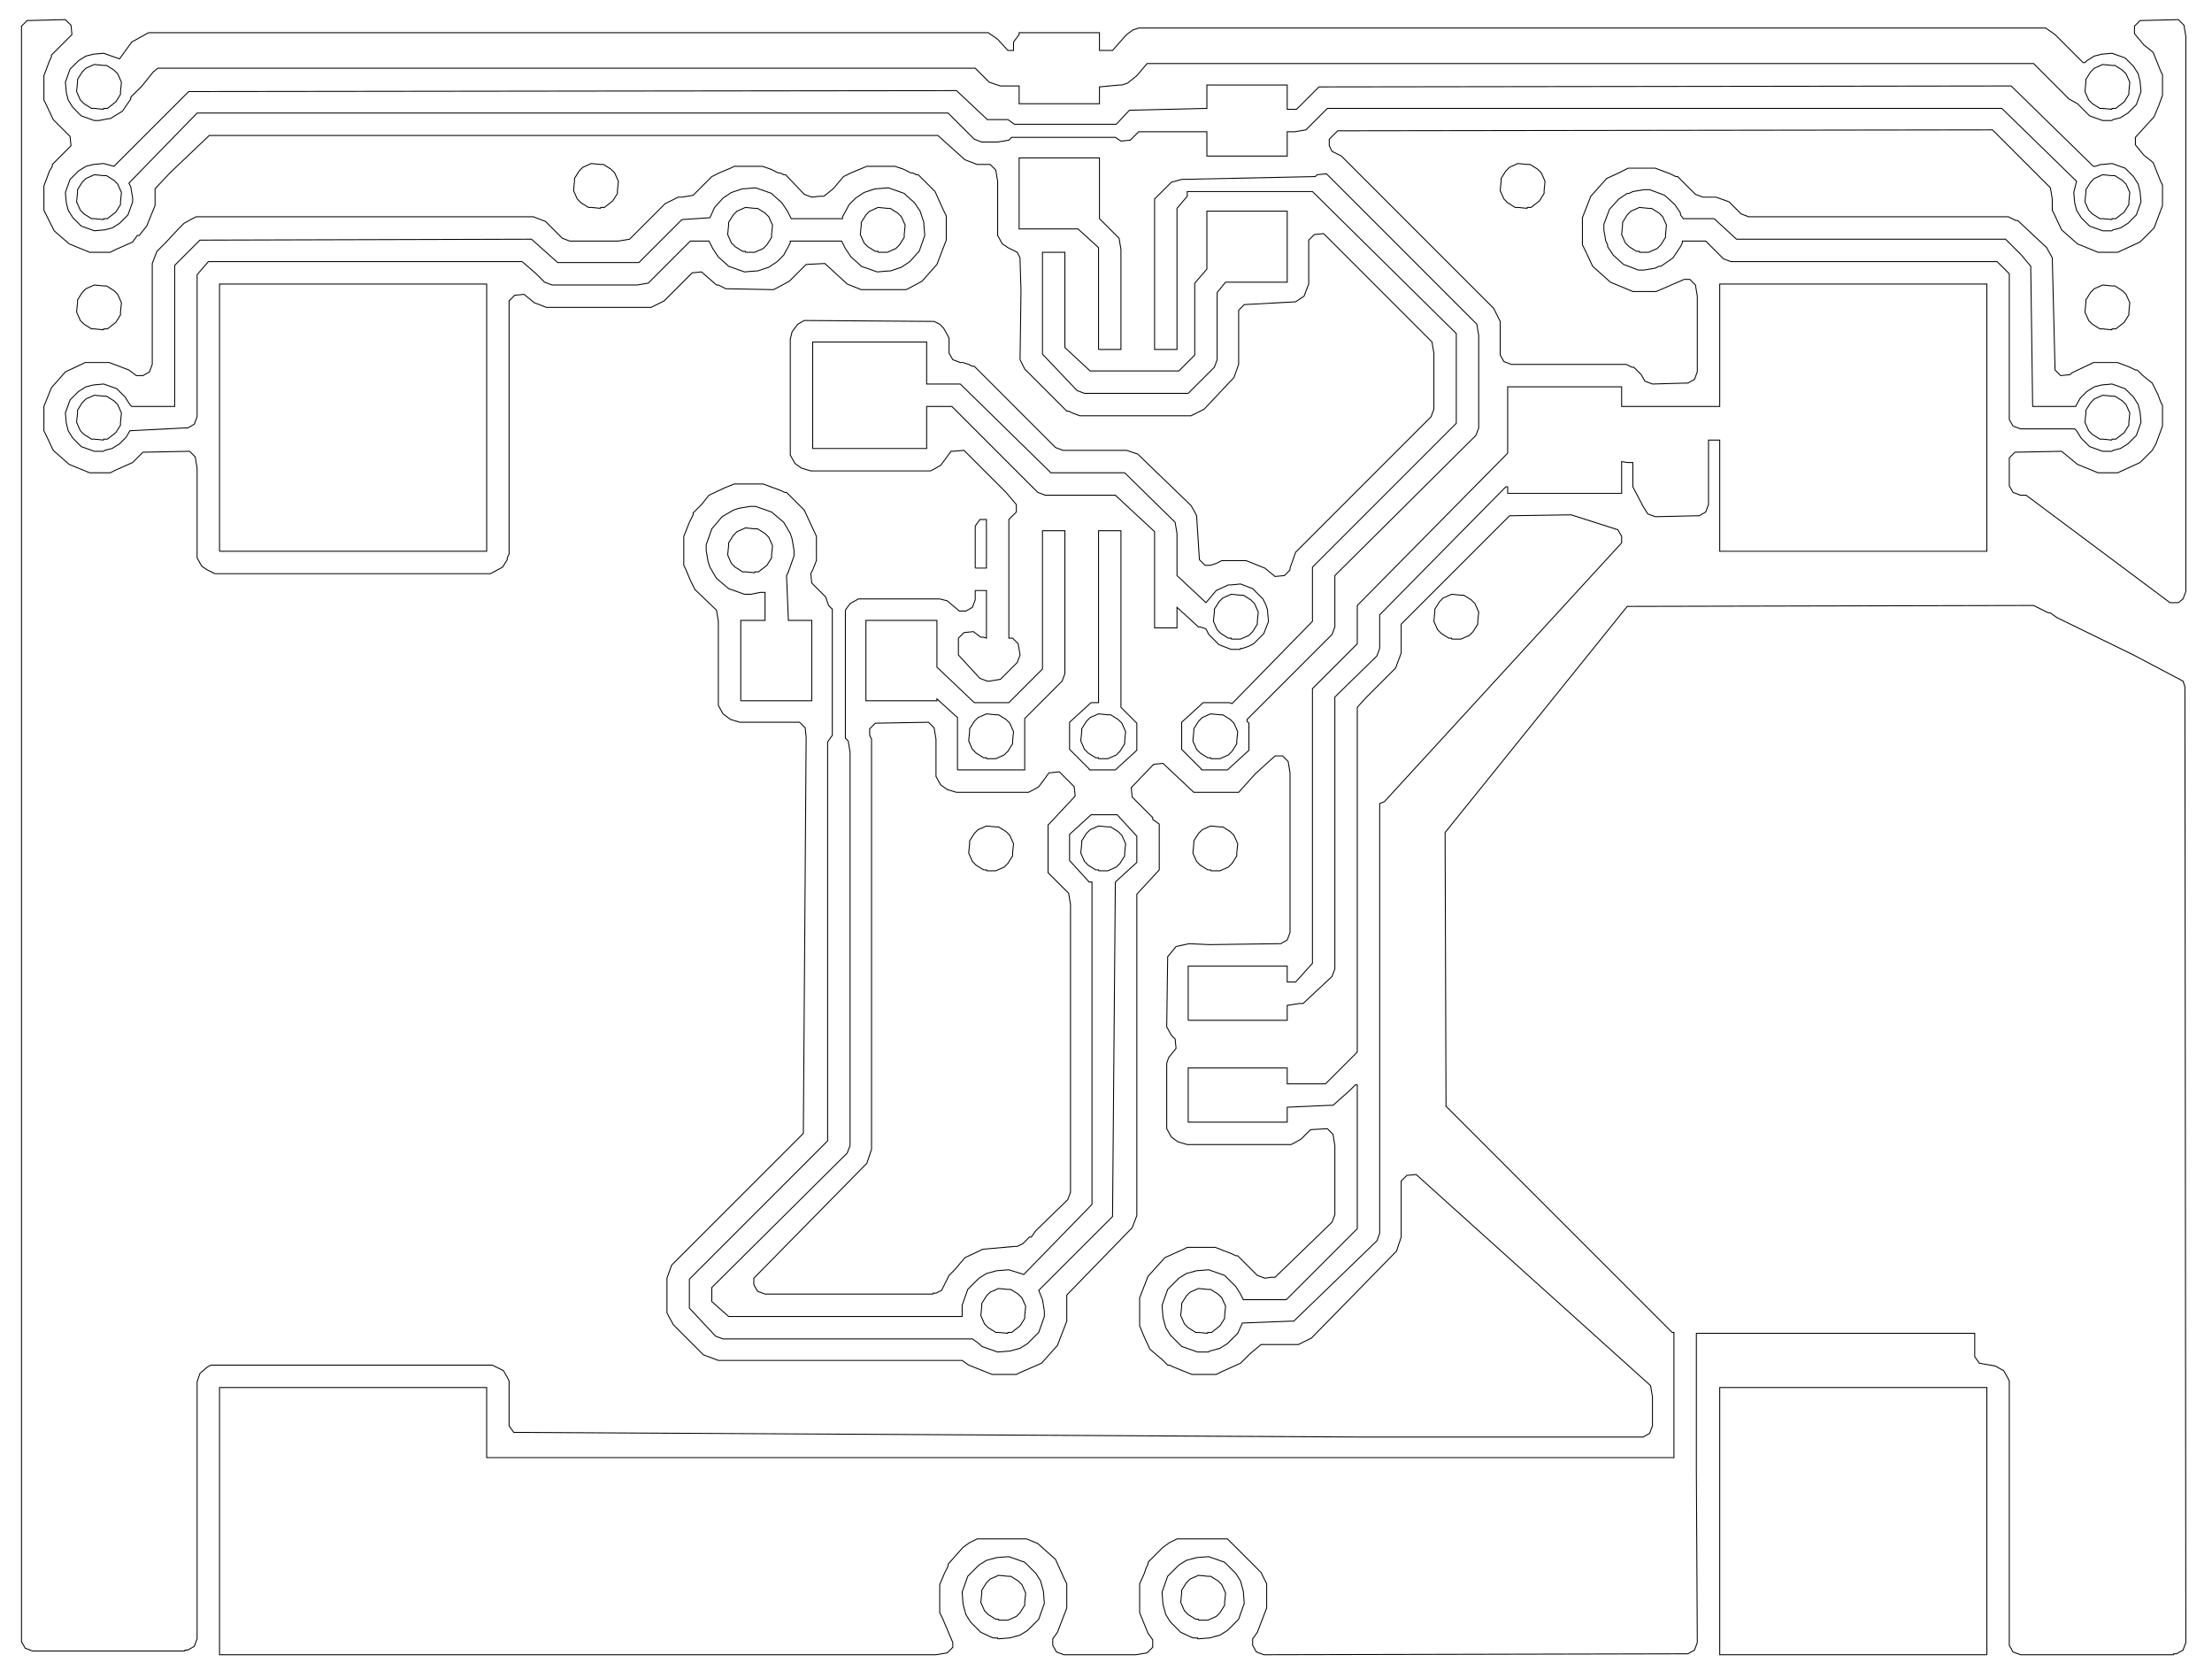 <?xml version="1.0" standalone="no"?>
<!DOCTYPE svg PUBLIC "-//W3C//DTD SVG 1.1//EN"
  "http://www.w3.org/Graphics/SVG/1.1/DTD/svg11.dtd">
<svg width="50.122mm" height="38.015mm" version="1.1"
   viewBox="0 0 2368 1796"
   xmlns="http://www.w3.org/2000/svg">
<polyline fill="none" stroke="black" stroke-width="1" points="111,117
111,116 
115,116 
124,109 
129,101 
129,98 
130,88 
126,79 
124,77 
122,75 
114,70 
111,70 
101,69 
92,73 
90,75 
88,77 
83,85 
83,88 
82,98 
86,107 
88,109 
90,111 
98,116 
101,116 
111,117 
"/>
<polyline fill="none" stroke="black" stroke-width="1" points="111,235
111,234 
115,234 
124,227 
129,219 
129,216 
130,206 
126,197 
124,195 
122,193 
114,188 
111,188 
101,187 
92,191 
90,193 
88,195 
83,203 
83,206 
82,216 
86,225 
88,227 
90,229 
98,234 
101,234 
111,235 
"/>
<polyline fill="none" stroke="black" stroke-width="1" points="111,353
111,352 
115,352 
124,345 
129,337 
129,334 
130,324 
126,315 
124,313 
122,311 
114,306 
111,306 
101,305 
92,309 
90,311 
88,313 
83,321 
83,324 
82,334 
86,343 
88,345 
90,347 
98,352 
101,352 
111,353 
"/>
<polyline fill="none" stroke="black" stroke-width="1" points="111,471
111,470 
115,470 
124,463 
129,455 
129,452 
130,442 
126,433 
124,431 
122,429 
114,424 
111,424 
101,423 
92,427 
90,429 
88,431 
83,439 
83,442 
82,452 
86,461 
88,463 
90,465 
98,470 
101,470 
111,471 
"/>
<polyline fill="none" stroke="black" stroke-width="1" points="111,483
101,483 
87,478 
84,475 
78,469 
73,461 
71,453 
70,442 
75,428 
78,425 
84,419 
92,414 
100,412 
111,411 
125,416 
128,419 
134,425 
139,433 
141,435 
187,435 
187,284 
214,257 
569,256 
597,281 
684,281 
730,235 
760,233 
765,222 
774,212 
783,206 
795,202 
797,202 
809,201 
826,207 
828,209 
837,217 
843,226 
847,234 
902,234 
902,232 
909,219 
911,217 
916,212 
925,206 
937,202 
939,202 
951,201 
968,207 
970,209 
979,217 
985,226 
989,238 
989,240 
990,252 
984,269 
982,271 
974,280 
965,286 
953,290 
951,290 
939,291 
922,285 
920,283 
911,275 
905,266 
901,258 
846,258 
846,260 
839,273 
837,275 
832,280 
823,286 
811,290 
809,290 
797,291 
780,285 
778,283 
769,275 
763,266 
759,258 
739,258 
694,303 
682,305 
591,305 
583,302 
574,293 
559,280 
223,280 
211,294 
211,446 
208,454 
201,458 
198,458 
139,461 
135,468 
128,475 
120,480 
112,482 
111,483 
"/>
<polyline fill="none" stroke="black" stroke-width="1" points="235,590
235,304 
521,304 
521,590 
235,590 
"/>
<polyline fill="none" stroke="black" stroke-width="1" points="230,614
525,614 
538,607 
543,599 
543,597 
545,593 
545,322 
551,316 
561,315 
572,324 
585,329 
697,329 
703,326 
711,322 
741,292 
751,291 
767,305 
769,305 
777,309 
828,310 
832,308 
845,301 
863,283 
883,282 
907,304 
922,310 
970,310 
974,308 
987,301 
1003,283 
1013,257 
1013,231 
1010,225 
1001,205 
989,193 
983,187 
981,187 
977,185 
975,185 
967,181 
958,178 
928,178 
911,185 
903,189 
892,202 
882,210 
878,210 
869,211 
861,208 
841,187 
839,187 
835,185 
833,185 
825,181 
816,178 
786,178 
782,180 
770,185 
762,189 
742,209 
730,211 
726,211 
712,218 
674,256 
662,258 
610,258 
602,255 
584,237 
571,232 
210,232 
206,234 
197,239 
191,245 
178,259 
168,269 
163,282 
163,390 
160,398 
153,402 
146,402 
138,396 
117,388 
91,388 
87,390 
70,398 
55,415 
47,435 
47,461 
49,465 
57,482 
74,497 
96,506 
118,506 
124,503 
142,495 
153,484 
203,483 
209,489 
211,501 
211,597 
216,606 
222,610 
230,614 
"/>
<polyline fill="none" stroke="black" stroke-width="1" points="643,223
643,222 
647,222 
656,215 
661,207 
661,204 
662,194 
658,185 
656,183 
654,181 
646,176 
643,176 
633,175 
624,179 
622,181 
620,183 
615,191 
615,194 
614,204 
618,213 
620,215 
622,217 
630,222 
633,222 
643,223 
"/>
<polyline fill="none" stroke="black" stroke-width="1" points="798,270
808,270 
817,266 
819,264 
821,262 
826,254 
826,251 
827,241 
823,232 
821,230 
819,228 
811,223 
808,223 
798,222 
789,226 
787,228 
785,230 
780,238 
780,241 
779,251 
783,260 
785,262 
787,264 
795,269 
798,269 
798,270 
"/>
<polyline fill="none" stroke="black" stroke-width="1" points="940,270
950,270 
959,266 
961,264 
963,262 
968,254 
968,251 
969,241 
965,232 
963,230 
961,228 
953,223 
950,223 
940,222 
931,226 
929,228 
927,230 
922,238 
922,241 
921,251 
925,260 
927,262 
929,264 
937,269 
940,269 
940,270 
"/>
<polyline fill="none" stroke="black" stroke-width="1" points="1176,374
1176,265 
1154,245 
1091,245 
1091,169 
1177,169 
1177,234 
1198,255 
1200,267 
1200,374 
1176,374 
"/>
<polyline fill="none" stroke="black" stroke-width="1" points="1272,421
1161,421 
1153,418 
1116,379 
1116,270 
1140,270 
1140,372 
1167,397 
1262,397 
1275,384 
1279,380 
1279,303 
1292,288 
1292,226 
1378,226 
1378,302 
1312,302 
1303,313 
1303,385 
1300,393 
1278,415 
1273,420 
1272,421 
"/>
<polyline fill="none" stroke="black" stroke-width="1" points="1318,684
1328,684 
1337,680 
1339,678 
1341,676 
1346,668 
1346,665 
1347,655 
1343,646 
1341,644 
1339,642 
1331,637 
1328,637 
1318,636 
1309,640 
1307,642 
1305,644 
1300,652 
1300,655 
1299,665 
1303,674 
1305,676 
1307,678 
1315,683 
1318,683 
1318,684 
"/>
<polyline fill="none" stroke="black" stroke-width="1" points="1328,695
1318,695 
1305,690 
1294,679 
1291,673 
1285,671 
1283,671 
1260,650 
1260,672 
1236,672 
1236,569 
1194,530 
1119,530 
1111,527 
1019,435 
992,435 
992,480 
870,480 
870,366 
992,366 
992,411 
1028,411 
1125,506 
1204,506 
1258,559 
1260,571 
1260,616 
1291,645 
1302,632 
1315,626 
1318,626 
1328,625 
1341,630 
1352,641 
1355,647 
1357,653 
1357,655 
1358,665 
1353,678 
1342,689 
1336,692 
1330,694 
1328,694 
1328,695 
"/>
<polyline fill="none" stroke="black" stroke-width="1" points="1296,812
1306,812 
1315,808 
1317,806 
1319,804 
1324,796 
1324,793 
1325,783 
1321,774 
1319,772 
1317,770 
1309,765 
1306,765 
1296,764 
1287,768 
1285,770 
1283,772 
1278,780 
1278,783 
1277,793 
1281,802 
1283,804 
1285,806 
1293,811 
1296,811 
1296,812 
"/>
<polyline fill="none" stroke="black" stroke-width="1" points="1286,824
1286,823 
1265,802 
1265,773 
1288,752 
1316,752 
1319,753 
1405,665 
1405,607 
1514,498 
1559,453 
1559,357 
1405,205 
1271,205 
1271,210 
1260,223 
1260,374 
1236,374 
1236,213 
1254,195 
1265,192 
1408,189 
1410,187 
1420,186 
1581,347 
1583,359 
1583,458 
1580,466 
1429,616 
1429,671 
1426,679 
1335,770 
1335,772 
1337,774 
1337,803 
1314,824 
1286,824 
"/>
<polyline fill="none" stroke="black" stroke-width="1" points="1296,932
1306,932 
1315,928 
1317,926 
1319,924 
1324,916 
1324,913 
1325,903 
1321,894 
1319,892 
1317,890 
1309,885 
1306,885 
1296,884 
1287,888 
1285,890 
1283,892 
1278,900 
1278,903 
1277,913 
1281,922 
1283,924 
1285,926 
1293,931 
1296,931 
1296,932 
"/>
<polyline fill="none" stroke="black" stroke-width="1" points="1176,932
1186,932 
1195,928 
1197,926 
1199,924 
1204,916 
1204,913 
1205,903 
1201,894 
1199,892 
1197,890 
1189,885 
1186,885 
1176,884 
1167,888 
1165,890 
1163,892 
1158,900 
1158,903 
1157,913 
1161,922 
1163,924 
1165,926 
1173,931 
1176,931 
1176,932 
"/>
<polyline fill="none" stroke="black" stroke-width="1" points="1166,824
1166,823 
1145,802 
1145,773 
1168,752 
1176,752 
1176,568 
1200,568 
1200,757 
1217,774 
1217,803 
1194,824 
1166,824 
"/>
<polyline fill="none" stroke="black" stroke-width="1" points="1176,812
1186,812 
1195,808 
1197,806 
1199,804 
1204,796 
1204,793 
1205,783 
1201,774 
1199,772 
1197,770 
1189,765 
1186,765 
1176,764 
1167,768 
1165,770 
1163,772 
1158,780 
1158,783 
1157,793 
1161,802 
1163,804 
1165,806 
1173,811 
1176,811 
1176,812 
"/>
<polyline fill="none" stroke="black" stroke-width="1" points="1056,812
1066,812 
1075,808 
1077,806 
1079,804 
1084,796 
1084,793 
1085,783 
1081,774 
1079,772 
1077,770 
1069,765 
1066,765 
1056,764 
1047,768 
1045,770 
1043,772 
1038,780 
1038,783 
1037,793 
1041,802 
1043,804 
1045,806 
1053,811 
1056,811 
1056,812 
"/>
<polyline fill="none" stroke="black" stroke-width="1" points="1025,824
1025,768 
1003,748 
1003,750 
927,750 
927,664 
1003,664 
1003,714 
1043,752 
1080,752 
1097,735 
1116,716 
1116,568 
1140,568 
1140,721 
1137,729 
1097,769 
1097,824 
1025,824 
"/>
<polyline fill="none" stroke="black" stroke-width="1" points="1056,932
1066,932 
1075,928 
1077,926 
1079,924 
1084,916 
1084,913 
1085,903 
1081,894 
1079,892 
1077,890 
1069,885 
1066,885 
1056,884 
1047,888 
1045,890 
1043,892 
1038,900 
1038,903 
1037,913 
1041,922 
1043,924 
1045,926 
1053,931 
1056,931 
1056,932 
"/>
<polyline fill="none" stroke="black" stroke-width="1" points="1272,1092
1272,1034 
1378,1034 
1378,1051 
1387,1051 
1405,1031 
1405,737 
1441,701 
1453,689 
1453,648 
1614,485 
1614,414 
1736,414 
1736,435 
1841,435 
1841,304 
2127,304 
2127,590 
1841,590 
1841,471 
1829,471 
1829,540 
1826,548 
1819,552 
1816,552 
1772,553 
1764,550 
1759,542 
1748,521 
1748,495 
1742,495 
1736,494 
1736,528 
1614,528 
1614,521 
1612,521 
1477,658 
1477,694 
1474,702 
1429,746 
1429,1037 
1426,1045 
1395,1074 
1391,1074 
1378,1076 
1378,1092 
1272,1092 
"/>
<polyline fill="none" stroke="black" stroke-width="1" points="1293,1427
1293,1426 
1297,1426 
1306,1419 
1311,1411 
1311,1408 
1312,1398 
1308,1389 
1306,1387 
1304,1385 
1296,1380 
1293,1380 
1283,1379 
1274,1383 
1272,1385 
1270,1387 
1265,1395 
1265,1398 
1264,1408 
1268,1417 
1270,1419 
1272,1421 
1280,1426 
1283,1426 
1293,1427 
"/>
<polyline fill="none" stroke="black" stroke-width="1" points="1294,1447
1282,1447 
1265,1441 
1262,1438 
1253,1429 
1248,1421 
1245,1410 
1244,1397 
1250,1380 
1253,1377 
1262,1368 
1270,1363 
1281,1360 
1294,1359 
1311,1365 
1314,1368 
1323,1377 
1328,1385 
1331,1391 
1377,1391 
1429,1339 
1453,1315 
1453,1161 
1451,1161 
1445,1167 
1427,1183 
1423,1183 
1378,1185 
1378,1201 
1272,1201 
1272,1143 
1378,1143 
1378,1160 
1419,1160 
1443,1136 
1453,1126 
1453,757 
1462,747 
1494,715 
1500,699 
1500,668 
1616,552 
1682,551 
1732,567 
1736,574 
1736,581 
1482,858 
1477,860 
1477,1320 
1474,1328 
1385,1414 
1381,1414 
1330,1416 
1325,1427 
1323,1429 
1314,1438 
1306,1443 
1295,1446 
1294,1447 
"/>
<polyline fill="none" stroke="black" stroke-width="1" points="1079,1427
1079,1426 
1083,1426 
1092,1419 
1097,1411 
1097,1408 
1098,1398 
1094,1389 
1092,1387 
1090,1385 
1082,1380 
1079,1380 
1069,1379 
1060,1383 
1058,1385 
1056,1387 
1051,1395 
1051,1398 
1050,1408 
1054,1417 
1056,1419 
1058,1421 
1066,1426 
1069,1426 
1079,1427 
"/>
<polyline fill="none" stroke="black" stroke-width="1" points="999,1385
819,1385 
811,1382 
807,1375 
807,1368 
928,1245 
933,1230 
933,791 
931,787 
931,780 
937,774 
994,773 
1000,779 
1002,791 
1002,831 
1007,840 
1014,845 
1024,848 
1101,848 
1105,846 
1112,842 
1118,834 
1123,827 
1125,827 
1134,826 
1150,842 
1151,852 
1122,883 
1122,934 
1144,956 
1146,968 
1146,1276 
1143,1284 
1109,1317 
1104,1324 
1102,1324 
1100,1326 
1095,1331 
1089,1334 
1086,1334 
1052,1337 
1048,1339 
1033,1346 
1022,1359 
1016,1365 
1008,1381 
1002,1384 
999,1384 
999,1385 
"/>
<polyline fill="none" stroke="black" stroke-width="1" points="1069,1734
1079,1734 
1088,1730 
1090,1728 
1092,1726 
1097,1718 
1097,1715 
1098,1705 
1094,1696 
1092,1694 
1090,1692 
1082,1687 
1079,1687 
1069,1686 
1060,1690 
1058,1692 
1056,1694 
1051,1702 
1051,1705 
1050,1715 
1054,1724 
1056,1726 
1058,1728 
1066,1733 
1069,1733 
1069,1734 
"/>
<polyline fill="none" stroke="black" stroke-width="1" points="1068,1754
1068,1753 
1063,1753 
1050,1747 
1048,1745 
1039,1736 
1034,1728 
1031,1717 
1030,1704 
1036,1687 
1039,1684 
1048,1675 
1056,1670 
1067,1667 
1080,1666 
1097,1672 
1100,1675 
1109,1684 
1114,1692 
1117,1703 
1118,1716 
1112,1733 
1109,1736 
1100,1745 
1092,1750 
1081,1753 
1068,1754 
"/>
<polyline fill="none" stroke="black" stroke-width="1" points="1282,1754
1282,1753 
1277,1753 
1264,1747 
1262,1745 
1253,1736 
1248,1728 
1245,1717 
1244,1704 
1250,1687 
1253,1684 
1262,1675 
1270,1670 
1281,1667 
1294,1666 
1311,1672 
1314,1675 
1323,1684 
1328,1692 
1331,1703 
1332,1716 
1326,1733 
1323,1736 
1314,1745 
1306,1750 
1295,1753 
1282,1754 
"/>
<polyline fill="none" stroke="black" stroke-width="1" points="1283,1734
1293,1734 
1302,1730 
1304,1728 
1306,1726 
1311,1718 
1311,1715 
1312,1705 
1308,1696 
1306,1694 
1304,1692 
1296,1687 
1293,1687 
1283,1686 
1274,1690 
1272,1692 
1270,1694 
1265,1702 
1265,1705 
1264,1715 
1268,1724 
1270,1726 
1272,1728 
1280,1733 
1283,1733 
1283,1734 
"/>
<polyline fill="none" stroke="black" stroke-width="1" points="2127,1771
1841,1771 
1841,1485 
2127,1485 
2127,1771 
"/>
<polyline fill="none" stroke="black" stroke-width="1" points="2332,645
2323,645 
2169,530 
2163,530 
2155,527 
2151,520 
2151,490 
2157,484 
2207,483 
2224,497 
2246,506 
2267,506 
2291,495 
2301,485 
2304,482 
2308,475 
2315,456 
2315,434 
2313,430 
2310,422 
2304,410 
2294,402 
2288,396 
2286,396 
2280,393 
2267,388 
2241,388 
2237,390 
2218,399 
2216,401 
2206,402 
2200,396 
2197,276 
2191,265 
2160,236 
2158,236 
2150,232 
1872,232 
1864,229 
1851,216 
1837,211 
1823,211 
1815,208 
1796,189 
1794,189 
1788,186 
1772,180 
1743,180 
1733,185 
1720,191 
1703,210 
1694,233 
1694,262 
1697,268 
1705,285 
1724,302 
1748,312 
1773,312 
1803,299 
1809,299 
1815,305 
1817,317 
1817,398 
1814,406 
1807,410 
1804,410 
1769,411 
1761,408 
1757,401 
1749,393 
1747,393 
1741,390 
1618,390 
1610,387 
1606,380 
1606,344 
1603,338 
1599,330 
1489,220 
1453,184 
1448,179 
1436,167 
1426,162 
1423,156 
1423,149 
1432,140 
2133,139 
2195,201 
2197,213 
2197,225 
2199,229 
2207,246 
2224,261 
2246,270 
2267,270 
2291,259 
2301,249 
2306,244 
2315,220 
2315,198 
2313,194 
2305,174 
2295,166 
2286,155 
2286,147 
2306,125 
2311,113 
2315,102 
2315,80 
2313,76 
2305,56 
2295,48 
2285,36 
2285,28 
2291,22 
2332,21 
2338,27 
2340,39 
2340,633 
2337,641 
2332,645 
"/>
<polyline fill="none" stroke="black" stroke-width="1" points="2261,483
2251,483 
2237,478 
2234,475 
2228,469 
2223,461 
2221,459 
2163,459 
2155,456 
2151,449 
2151,293 
2141,283 
2138,280 
1853,280 
1845,277 
1826,258 
1801,258 
1801,260 
1799,264 
1791,276 
1778,285 
1776,285 
1772,287 
1760,289 
1754,289 
1738,283 
1727,273 
1721,264 
1721,262 
1719,258 
1717,246 
1717,240 
1723,224 
1733,213 
1742,207 
1744,207 
1748,205 
1760,203 
1766,203 
1782,209 
1793,219 
1799,228 
1799,230 
1802,234 
1835,234 
1859,256 
2147,256 
2164,273 
2174,285 
2174,289 
2176,435 
2222,435 
2227,426 
2234,419 
2242,414 
2250,412 
2261,411 
2275,416 
2278,419 
2284,425 
2289,433 
2291,441 
2292,452 
2287,466 
2284,469 
2278,475 
2270,480 
2262,482 
2261,483 
"/>
<polyline fill="none" stroke="black" stroke-width="1" points="2261,471
2261,470 
2265,470 
2274,463 
2279,455 
2279,452 
2280,442 
2276,433 
2274,431 
2272,429 
2264,424 
2261,424 
2251,423 
2242,427 
2240,429 
2238,431 
2233,439 
2233,442 
2232,452 
2236,461 
2238,463 
2240,465 
2248,470 
2251,470 
2261,471 
"/>
<polyline fill="none" stroke="black" stroke-width="1" points="2261,353
2261,352 
2265,352 
2274,345 
2279,337 
2279,334 
2280,324 
2276,315 
2274,313 
2272,311 
2264,306 
2261,306 
2251,305 
2242,309 
2240,311 
2238,313 
2233,321 
2233,324 
2232,334 
2236,343 
2238,345 
2240,347 
2248,352 
2251,352 
2261,353 
"/>
<polyline fill="none" stroke="black" stroke-width="1" points="2261,247
2251,247 
2237,242 
2234,239 
2228,233 
2223,225 
2221,217 
2220,206 
2223,194 
2143,116 
1421,116 
1398,139 
1386,141 
1378,141 
1378,167 
1292,167 
1292,141 
1219,141 
1210,150 
1200,151 
1194,147 
1083,147 
1080,150 
1068,152 
1051,152 
1043,149 
1015,121 
211,121 
138,196 
140,200 
142,212 
142,216 
137,230 
134,233 
128,239 
120,244 
112,246 
101,247 
87,242 
84,239 
78,233 
73,225 
71,217 
70,206 
75,192 
78,189 
84,183 
92,178 
100,176 
111,175 
122,178 
202,98 
1024,97 
1057,128 
1079,128 
1086,133 
1195,133 
1209,118 
1292,116 
1292,91 
1378,91 
1378,117 
1388,117 
1412,93 
2153,92 
2241,178 
2243,178 
2249,176 
2251,176 
2261,175 
2275,180 
2278,183 
2284,189 
2289,197 
2291,205 
2292,216 
2287,230 
2284,233 
2278,239 
2270,244 
2262,246 
2261,247 
"/>
<polyline fill="none" stroke="black" stroke-width="1" points="2261,235
2261,234 
2265,234 
2274,227 
2279,219 
2279,216 
2280,206 
2276,197 
2274,195 
2272,193 
2264,188 
2261,188 
2251,187 
2242,191 
2240,193 
2238,195 
2233,203 
2233,206 
2232,216 
2236,225 
2238,227 
2240,229 
2248,234 
2251,234 
2261,235 
"/>
<polyline fill="none" stroke="black" stroke-width="1" points="2261,129
2251,129 
2237,124 
2234,121 
2228,115 
2224,111 
2215,106 
2177,68 
1228,68 
1217,81 
1207,89 
1201,91 
1198,91 
1177,93 
1177,111 
1091,111 
1091,92 
1071,92 
1059,88 
1044,73 
169,73 
164,77 
152,92 
140,104 
140,106 
131,119 
118,127 
116,127 
106,129 
101,129 
87,124 
84,121 
78,115 
73,107 
71,99 
70,88 
75,74 
78,71 
84,65 
92,60 
100,58 
111,57 
125,62 
128,63 
141,45 
159,35 
1058,35 
1068,42 
1079,54 
1085,54 
1085,45 
1091,37 
1091,35 
1177,35 
1177,54 
1191,54 
1206,37 
1213,32 
1219,30 
2190,30 
2200,37 
2230,67 
2232,67 
2234,65 
2242,60 
2250,58 
2261,57 
2275,62 
2278,65 
2284,71 
2289,79 
2291,87 
2292,98 
2287,112 
2284,115 
2278,121 
2270,126 
2262,128 
2261,129 
"/>
<polyline fill="none" stroke="black" stroke-width="1" points="2261,117
2261,116 
2265,116 
2274,109 
2279,101 
2279,98 
2280,88 
2276,79 
2274,77 
2272,75 
2264,70 
2261,70 
2251,69 
2242,73 
2240,75 
2238,77 
2233,85 
2233,88 
2232,98 
2236,107 
2238,109 
2240,111 
2248,116 
2251,116 
2261,117 
"/>
<polyline fill="none" stroke="black" stroke-width="1" points="1755,270
1765,270 
1774,266 
1776,264 
1778,262 
1783,254 
1783,251 
1784,241 
1780,232 
1778,230 
1776,228 
1768,223 
1765,223 
1755,222 
1746,226 
1744,228 
1742,230 
1737,238 
1737,241 
1736,251 
1740,260 
1742,262 
1744,264 
1752,269 
1755,269 
1755,270 
"/>
<polyline fill="none" stroke="black" stroke-width="1" points="1635,223
1635,222 
1639,222 
1648,215 
1653,207 
1653,204 
1654,194 
1650,185 
1648,183 
1646,181 
1638,176 
1635,176 
1625,175 
1616,179 
1614,181 
1612,183 
1607,191 
1607,194 
1606,204 
1610,213 
1612,215 
1614,217 
1622,222 
1625,222 
1635,223 
"/>
<polyline fill="none" stroke="black" stroke-width="1" points="1554,684
1564,684 
1573,680 
1575,678 
1577,676 
1582,668 
1582,665 
1583,655 
1579,646 
1577,644 
1575,642 
1567,637 
1564,637 
1554,636 
1545,640 
1543,642 
1541,644 
1536,652 
1536,655 
1535,665 
1539,674 
1541,676 
1543,678 
1551,683 
1554,683 
1554,684 
"/>
<polyline fill="none" stroke="black" stroke-width="1" points="1044,608
1056,608 
1056,556 
1049,556 
1044,563 
1044,608 
"/>
<polyline fill="none" stroke="black" stroke-width="1" points="808,613
808,612 
812,612 
821,605 
826,597 
826,594 
827,584 
823,575 
821,573 
819,571 
811,566 
808,566 
798,565 
789,569 
787,571 
785,573 
780,581 
780,584 
779,594 
783,603 
785,605 
787,607 
795,612 
798,612 
808,613 
"/>
<polyline fill="none" stroke="black" stroke-width="1" points="793,750
793,664 
819,664 
819,634 
814,634 
804,636 
797,636 
780,630 
767,619 
760,607 
758,601 
756,589 
756,583 
762,566 
773,553 
785,546 
791,544 
803,542 
809,542 
826,548 
839,559 
846,571 
848,577 
850,589 
850,595 
844,612 
842,616 
844,664 
869,664 
869,750 
793,750 
"/>
<polyline fill="none" stroke="black" stroke-width="1" points="198,1767
35,1767 
27,1764 
23,1757 
23,28 
29,22 
70,21 
76,27 
77,37 
60,54 
55,59 
55,61 
53,65 
47,81 
47,107 
49,111 
57,128 
75,146 
76,156 
60,172 
56,176 
56,178 
53,183 
47,199 
47,225 
49,229 
58,247 
74,261 
96,270 
118,270 
124,267 
142,259 
147,252 
149,252 
157,242 
166,220 
166,202 
182,185 
224,145 
1004,145 
1033,171 
1046,176 
1060,176 
1066,182 
1068,194 
1068,252 
1073,261 
1079,265 
1089,270 
1092,276 
1092,279 
1093,311 
1092,385 
1097,395 
1142,440 
1144,440 
1148,442 
1156,445 
1275,445 
1281,442 
1289,438 
1321,404 
1326,390 
1326,332 
1332,326 
1387,323 
1396,317 
1401,304 
1401,257 
1407,251 
1417,250 
1533,366 
1535,378 
1535,438 
1532,446 
1507,471 
1502,476 
1462,516 
1457,521 
1417,561 
1412,566 
1387,591 
1381,608 
1381,610 
1375,616 
1365,617 
1354,608 
1334,600 
1308,600 
1302,603 
1296,605 
1290,605 
1284,599 
1281,552 
1279,548 
1275,541 
1218,486 
1206,482 
1138,482 
1130,479 
1043,392 
1041,392 
1037,390 
1031,388 
1028,388 
1020,385 
1016,378 
1016,362 
1014,358 
1010,351 
1006,347 
1000,344 
861,343 
854,347 
848,355 
846,363 
846,487 
851,496 
858,501 
868,504 
996,504 
1000,502 
1007,498 
1013,490 
1018,483 
1020,483 
1032,482 
1069,519 
1072,522 
1077,527 
1088,540 
1088,548 
1082,554 
1080,556 
1080,683 
1084,683 
1090,689 
1092,701 
1089,709 
1084,714 
1071,727 
1059,729 
1057,729 
1049,726 
1026,701 
1026,683 
1032,677 
1042,676 
1050,682 
1053,682 
1056,683 
1056,632 
1044,632 
1044,642 
1041,650 
1034,654 
1027,654 
1014,643 
1006,641 
919,641 
910,646 
905,653 
905,790 
908,793 
910,805 
910,1226 
907,1234 
762,1378 
762,1393 
780,1409 
1030,1409 
1030,1397 
1036,1380 
1039,1377 
1048,1368 
1056,1363 
1067,1360 
1080,1359 
1096,1364 
1169,1289 
1169,944 
1166,944 
1145,921 
1145,893 
1168,872 
1196,872 
1217,895 
1217,923 
1194,944 
1191,1302 
1112,1381 
1116,1391 
1118,1403 
1118,1409 
1112,1426 
1109,1429 
1100,1438 
1092,1443 
1081,1446 
1068,1447 
1051,1441 
1048,1438 
1041,1433 
774,1433 
766,1430 
738,1400 
738,1369 
843,1264 
886,1221 
886,794 
891,787 
891,652 
887,648 
884,639 
869,624 
868,614 
870,610 
874,600 
874,574 
861,546 
856,541 
842,527 
840,527 
836,525 
817,518 
786,518 
776,522 
759,530 
751,540 
742,549 
742,551 
738,559 
732,574 
732,605 
734,609 
739,621 
744,631 
767,653 
769,665 
769,755 
774,764 
782,770 
792,773 
856,773 
862,779 
863,789 
860,1213 
719,1354 
714,1368 
714,1405 
716,1409 
721,1418 
743,1440 
753,1450 
769,1456 
1030,1456 
1037,1461 
1062,1471 
1088,1471 
1092,1469 
1115,1459 
1132,1440 
1142,1414 
1142,1386 
1212,1314 
1217,1301 
1217,957 
1241,931 
1241,882 
1234,877 
1234,875 
1212,853 
1211,843 
1235,818 
1245,817 
1278,848 
1326,848 
1344,828 
1365,809 
1373,809 
1379,815 
1381,827 
1381,998 
1378,1006 
1371,1010 
1368,1010 
1295,1011 
1273,1010 
1259,1013 
1250,1024 
1250,1026 
1249,1099 
1254,1108 
1258,1112 
1259,1122 
1251,1132 
1249,1138 
1249,1208 
1254,1217 
1261,1222 
1271,1225 
1382,1225 
1386,1223 
1393,1219 
1403,1209 
1421,1208 
1427,1214 
1429,1226 
1429,1300 
1426,1308 
1365,1367 
1361,1367 
1354,1368 
1346,1365 
1325,1344 
1323,1344 
1319,1342 
1301,1335 
1271,1335 
1267,1337 
1247,1346 
1229,1366 
1220,1389 
1220,1419 
1225,1431 
1231,1444 
1244,1455 
1250,1461 
1252,1461 
1256,1463 
1276,1471 
1302,1471 
1308,1468 
1328,1459 
1338,1449 
1350,1439 
1390,1439 
1396,1436 
1404,1432 
1495,1339 
1500,1324 
1500,1264 
1506,1258 
1516,1257 
1767,1483 
1769,1495 
1769,1526 
1766,1534 
1759,1538 
1457,1538 
550,1533 
545,1526 
545,1478 
543,1474 
539,1467 
527,1461 
226,1461 
222,1463 
214,1470 
211,1479 
211,1754 
208,1762 
201,1766 
198,1766 
198,1767 
"/>
<polyline fill="none" stroke="black" stroke-width="1" points="2327,1771
2163,1771 
2155,1768 
2151,1761 
2151,1478 
2149,1474 
2145,1467 
2136,1462 
2119,1459 
2114,1452 
2114,1427 
1816,1427 
1816,1572 
1817,1758 
1814,1766 
1807,1770 
1804,1770 
1353,1771 
1345,1768 
1341,1761 
1341,1754 
1346,1747 
1356,1721 
1356,1695 
1353,1689 
1350,1683 
1314,1647 
1260,1647 
1252,1651 
1245,1656 
1235,1666 
1229,1672 
1229,1674 
1227,1678 
1225,1684 
1220,1695 
1220,1726 
1229,1748 
1234,1755 
1234,1763 
1228,1769 
1216,1771 
1139,1771 
1131,1768 
1127,1761 
1127,1754 
1132,1747 
1142,1721 
1142,1695 
1139,1689 
1130,1669 
1111,1652 
1099,1647 
1046,1647 
1038,1651 
1031,1656 
1015,1674 
1015,1676 
1011,1684 
1006,1696 
1006,1726 
1009,1732 
1020,1758 
1020,1763 
1014,1769 
1002,1771 
235,1771 
235,1485 
521,1485 
521,1560 
1792,1560 
1792,1426 
1790,1426 
1548,1184 
1547,891 
1742,649 
2177,648 
2193,656 
2195,656 
2202,661 
2284,701 
2337,729 
2339,735 
2339,737 
2340,1758 
2337,1766 
2330,1770 
2327,1770 
2327,1771 
"/>
</svg>
